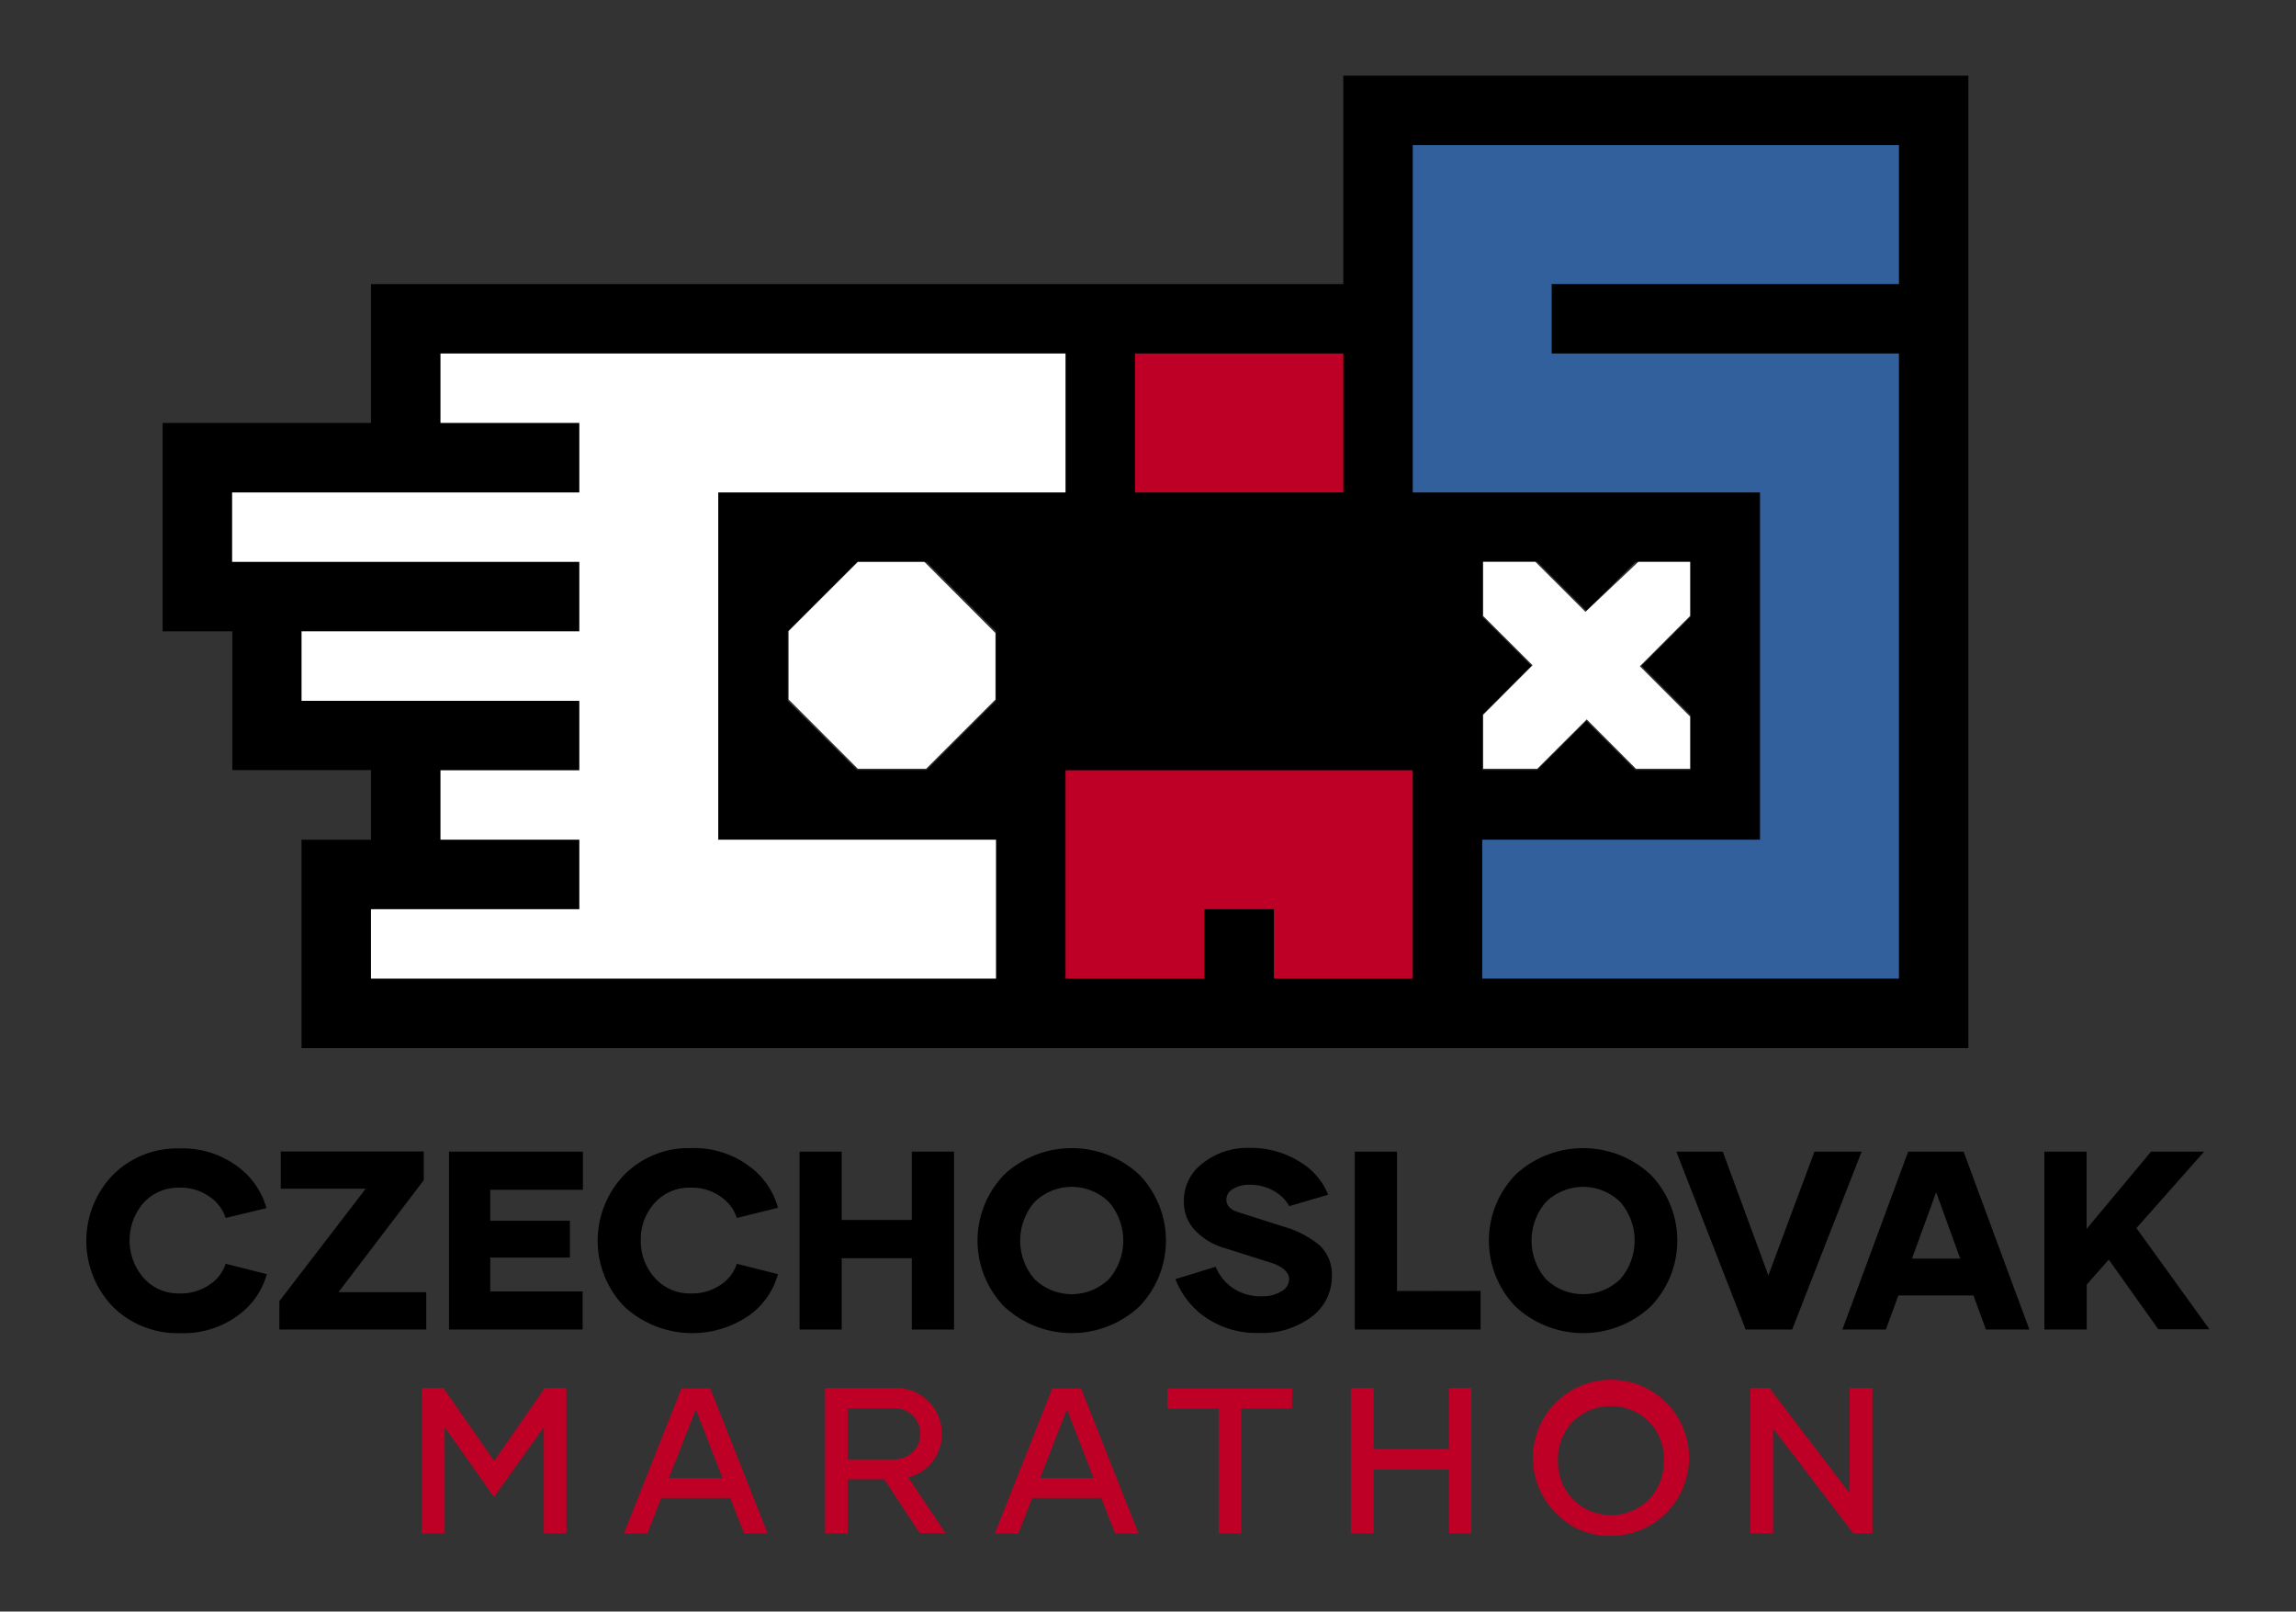 <?xml version="1.0" encoding="UTF-8" standalone="no"?>
<svg
   id="Layer_1"
   data-name="Layer 1"
   viewBox="0 0 345.91 242.76"
   version="1.1"
   sodipodi:docname="logo.svg"
   inkscape:version="1.1 (c68e22c387, 2021-05-23)"
   xmlns:inkscape="http://www.inkscape.org/namespaces/inkscape"
   xmlns:sodipodi="http://sodipodi.sourceforge.net/DTD/sodipodi-0.dtd"
   xmlns="http://www.w3.org/2000/svg"
   xmlns:svg="http://www.w3.org/2000/svg">
  <rect x="0" y="0" width="345.91" height="242.76" fill="#333333" stroke="none"/>
  <sodipodi:namedview
     id="namedview121"
     pagecolor="#505050"
     bordercolor="#eeeeee"
     borderopacity="1"
     inkscape:pageshadow="0"
     inkscape:pageopacity="0"
     inkscape:pagecheckerboard="0"
     showgrid="false"
     inkscape:zoom="3.4972813"
     inkscape:cx="172.84855"
     inkscape:cy="121.38"
     inkscape:window-width="1858"
     inkscape:window-height="1057"
     inkscape:window-x="1494"
     inkscape:window-y="-8"
     inkscape:window-maximized="1"
     inkscape:current-layer="Layer_1" />
  <defs
     id="defs68">
    <style
       id="style66">.cls-1{fill:#000000;}.cls-2{fill:#be0026;}.cls-3{fill:#32609C;}.cls-4{fill:#ffffff;}</style>
  </defs>
  <path
     class="cls-1"
     d="M17,196.84A14.31,14.31,0,0,1,17,177a13.62,13.62,0,0,1,10-4,13.82,13.82,0,0,1,8.79,2.72,11.52,11.52,0,0,1,4.35,6.27L34,183.47a6.17,6.17,0,0,0-2.42-3.19,7.38,7.38,0,0,0-4.48-1.37,7.07,7.07,0,0,0-5.49,2.3,8.64,8.64,0,0,0,0,11.27,7,7,0,0,0,5.47,2.36,7.54,7.54,0,0,0,4.49-1.32A6,6,0,0,0,34,190.37l6.2,1.57a11.4,11.4,0,0,1-4.33,6.2,13.8,13.8,0,0,1-8.7,2.68A13.83,13.83,0,0,1,17,196.84Z"
     id="path70" />
  <path
     class="cls-1"
     d="M64.22,194.65v5.63H42.09V196l13-16.93H42.3v-5.62H63.84v4.33L51,194.65Z"
     id="path72" />
  <path
     class="cls-1"
     d="M73.86,179.23v4.66h12v5.55h-12v5.1H87.78v5.74H67.65v-26.8H87.82v5.75Z"
     id="path74" />
  <path
     class="cls-1"
     d="M94.07,196.84a14.3,14.3,0,0,1,0-19.89,13.62,13.62,0,0,1,10-4,13.87,13.87,0,0,1,8.8,2.72,11.5,11.5,0,0,1,4.34,6.27l-6.2,1.53a6.2,6.2,0,0,0-2.41-3.19,7.43,7.43,0,0,0-4.49-1.37,7,7,0,0,0-5.48,2.3,8.09,8.09,0,0,0-2.09,5.63,8.19,8.19,0,0,0,2.1,5.64,7,7,0,0,0,5.47,2.36,7.57,7.57,0,0,0,4.5-1.32,6,6,0,0,0,2.4-3.15l6.2,1.57a11.34,11.34,0,0,1-4.33,6.2,15.11,15.11,0,0,1-18.81-1.3Z"
     id="path76" />
  <path
     class="cls-1"
     d="M143.73,173.48v26.8h-6.36V189.53H126.81v10.75h-6.35v-26.8h6.35v10.29h10.56V173.48Z"
     id="path78" />
  <path
     class="cls-1"
     d="M151.31,196.84a14.29,14.29,0,0,1,0-19.91,14.95,14.95,0,0,1,20.31,0,14.29,14.29,0,0,1,0,19.91,14.95,14.95,0,0,1-20.31,0Zm15.78-4.18a8.88,8.88,0,0,0,0-11.56,8,8,0,0,0-11.25,0,8.88,8.88,0,0,0,0,11.56,8.05,8.05,0,0,0,11.25,0Z"
     id="path80" />
  <path
     class="cls-1"
     d="M181.65,198.46a12.36,12.36,0,0,1-4.56-5.77l6.06-1.87a7,7,0,0,0,2.6,3.21,7.35,7.35,0,0,0,4.31,1.24,5.48,5.48,0,0,0,3-.75,2.13,2.13,0,0,0,1.16-1.78c0-1.09-1-2-2.88-2.57L184.48,188a9.87,9.87,0,0,1-4.48-2.71,6.16,6.16,0,0,1-1.64-4.37,7,7,0,0,1,2.8-5.66,10.8,10.8,0,0,1,7.11-2.34,13.74,13.74,0,0,1,7.48,2.05,10.15,10.15,0,0,1,4.35,5l-5.85,1.72a6.14,6.14,0,0,0-2.39-2.32,7,7,0,0,0-3.52-.9,4.69,4.69,0,0,0-2.58.63,1.85,1.85,0,0,0-1,1.58q0,1.38,1.8,1.92l6.74,2.15a15.11,15.11,0,0,1,5.43,2.77,6,6,0,0,1,1.92,4.76,7.49,7.49,0,0,1-3.05,6.08,12.35,12.35,0,0,1-7.94,2.43A13.46,13.46,0,0,1,181.65,198.46Z"
     id="path82" />
  <path
     class="cls-1"
     d="M223.06,194.46v5.82H204.11v-26.8h6.36v21Z"
     id="path84" />
  <path
     class="cls-1"
     d="M228.35,196.84a14.29,14.29,0,0,1,0-19.91,14.95,14.95,0,0,1,20.31,0,14.29,14.29,0,0,1,0,19.91,14.95,14.95,0,0,1-20.31,0Zm15.78-4.18a8.88,8.88,0,0,0,0-11.56,8,8,0,0,0-11.25,0,8.88,8.88,0,0,0,0,11.56,8.05,8.05,0,0,0,11.25,0Z"
     id="path86" />
  <path
     class="cls-1"
     d="M280.47,173.48,270,200.28h-7l-10.45-26.8h7l6.87,18.65,6.94-18.65Z"
     id="path88" />
  <path
     class="cls-1"
     d="M297.32,195.15H286l-1.88,5.13h-6.55l9.91-26.8h8.35l9.91,26.8h-6.54Zm-2-5.55-3.62-10-3.65,10Z"
     id="path90" />
  <path
     class="cls-1"
     d="M317.7,189.75l-3.32,3.76v6.77H308v-26.8h6.36v11.64l9.71-11.64h8L321.87,185l11,15.24h-7.7Z"
     id="path92" />
  <path
     class="cls-2"
     d="M85.33,209.08V231h-3.4V215l-7.51,10.51L67,215v16H63.55V209.08H66.8l7.65,11,7.63-11Z"
     id="path94" />
  <path
     class="cls-2"
     d="M110,225.64H99.62L97.53,231H94l8.67-21.87H107L115.65,231h-3.54Zm-1.16-3-4-10.34-4.06,10.34Z"
     id="path96" />
  <path
     class="cls-2"
     d="M133.22,222.84H127.7V231h-3.39V209.08h10.41a6.91,6.91,0,0,1,5.84,11,6.5,6.5,0,0,1-3.74,2.47l5.64,8.4h-3.9Zm-5.52-3h6.83a4,4,0,0,0,3-1.12,3.72,3.72,0,0,0,1.12-2.72,3.78,3.78,0,0,0-1.11-2.73,3.83,3.83,0,0,0-2.89-1.14H127.7Z"
     id="path98" />
  <path
     class="cls-2"
     d="M165.91,225.64h-10.4L153.42,231h-3.54l8.66-21.87h4.33L171.53,231H168Zm-1.16-3-4-10.34-4.05,10.34Z"
     id="path100" />
  <path
     class="cls-2"
     d="M194.64,212.15H187V231h-3.4v-18.8h-7.72v-3.07h18.8Z"
     id="path102" />
  <path
     class="cls-2"
     d="M221.67,209.08V231H218.3v-9.62H206.94V231h-3.42V209.08h3.42v9.2H218.3v-9.2Z"
     id="path104" />
  <path
     class="cls-2"
     d="M234.58,228.1a11.76,11.76,0,1,1,8.13,3.26A11,11,0,0,1,234.58,228.1Zm13.88-2.26a8.32,8.32,0,0,0,2.22-5.88,8.09,8.09,0,0,0-2.23-5.79,8.18,8.18,0,0,0-11.5,0,8.1,8.1,0,0,0-2.24,5.79,8.29,8.29,0,0,0,2.24,5.88,8.1,8.1,0,0,0,11.51,0Z"
     id="path106" />
  <path
     class="cls-2"
     d="M282.09,209.08V231h-2.86l-12.1-15.83V231h-3.42V209.08h2.85l12.11,15.85V209.08Z"
     id="path108" />
  <path
     class="cls-1"
     d="M296.55,11.4V157.88H45.43V126.49H55.89V116H35V95.1H24.5V63.71H55.89V42.79H202.38V11.4h94.17ZM254.7,84.64h-8.3L239,92l-7.4-7.4h-8.29v8.3l7.4,7.39-7.4,7.4V116h8.29l7.4-7.4,7.4,7.4h8.3v-8.3l-7.4-7.4,7.4-7.39Zm-125.56,0L118.67,95.1v10.47L129.14,116H139.6l10.46-10.46V95.1L139.6,84.64Z"
     id="path110" />
  <polygon
     class="cls-3"
     points="286.09 42.79 286.09 21.86 212.84 21.86 212.84 53.25 212.84 74.18 265.16 74.18 265.16 126.49 223.31 126.49 223.31 147.42 286.09 147.42 286.09 53.25 233.77 53.25 233.77 42.79 286.09 42.79"
     id="polygon112" />
  <polygon
     class="cls-2"
     points="160.53 147.42 181.45 147.42 181.45 136.96 191.92 136.96 191.92 147.42 212.84 147.42 212.84 116.03 160.53 116.03 160.53 147.42"
     id="polygon114" />
  <rect
     class="cls-2"
     x="170.99"
     y="53.25"
     width="31.39"
     height="20.93"
     id="rect116" />
  <polygon
     class="cls-4"
     points="160.53 74.18 160.53 53.25 93.65 53.25 87.28 53.25 66.36 53.25 66.36 63.71 87.28 63.71 87.28 74.18 34.97 74.18 34.97 84.64 87.28 84.64 87.28 95.1 45.43 95.1 45.43 105.57 87.28 105.57 87.28 116.03 66.36 116.03 66.36 126.49 87.28 126.49 87.28 136.96 55.89 136.96 55.89 147.42 87.28 147.42 93.65 147.42 150.06 147.42 150.06 126.49 108.21 126.49 108.21 74.18 160.53 74.18"
     id="polygon118" />
  <path
     style="fill:#ffffff;stroke-width:0.286"
     d="m 124.022,110.583 -5.215,-5.221 v -5.147 -5.147 l 5.221,-5.215 5.221,-5.215 h 5.004 5.004 l 5.358,5.364 5.358,5.364 v 5.004 5.004 l -5.221,5.215 -5.221,5.215 h -5.147 -5.147 z"
     id="path316" />
  <path
     style="fill:#ffffff;stroke-width:0.286"
     d="m 223.459,111.733 v -4.071 l 3.717,-3.725 3.717,-3.725 -3.717,-3.709 -3.717,-3.709 v -4.079 -4.079 h 3.928 3.928 l 3.772,3.765 3.772,3.765 3.983,-3.765 3.983,-3.765 h 3.901 3.901 v 4.071 4.071 l -3.785,3.792 -3.785,3.792 3.785,3.792 3.785,3.792 v 3.928 3.928 h -4.079 -4.079 l -3.709,-3.717 -3.709,-3.717 -3.725,3.717 -3.725,3.717 h -4.071 -4.071 z"
     id="path355" />
</svg>
